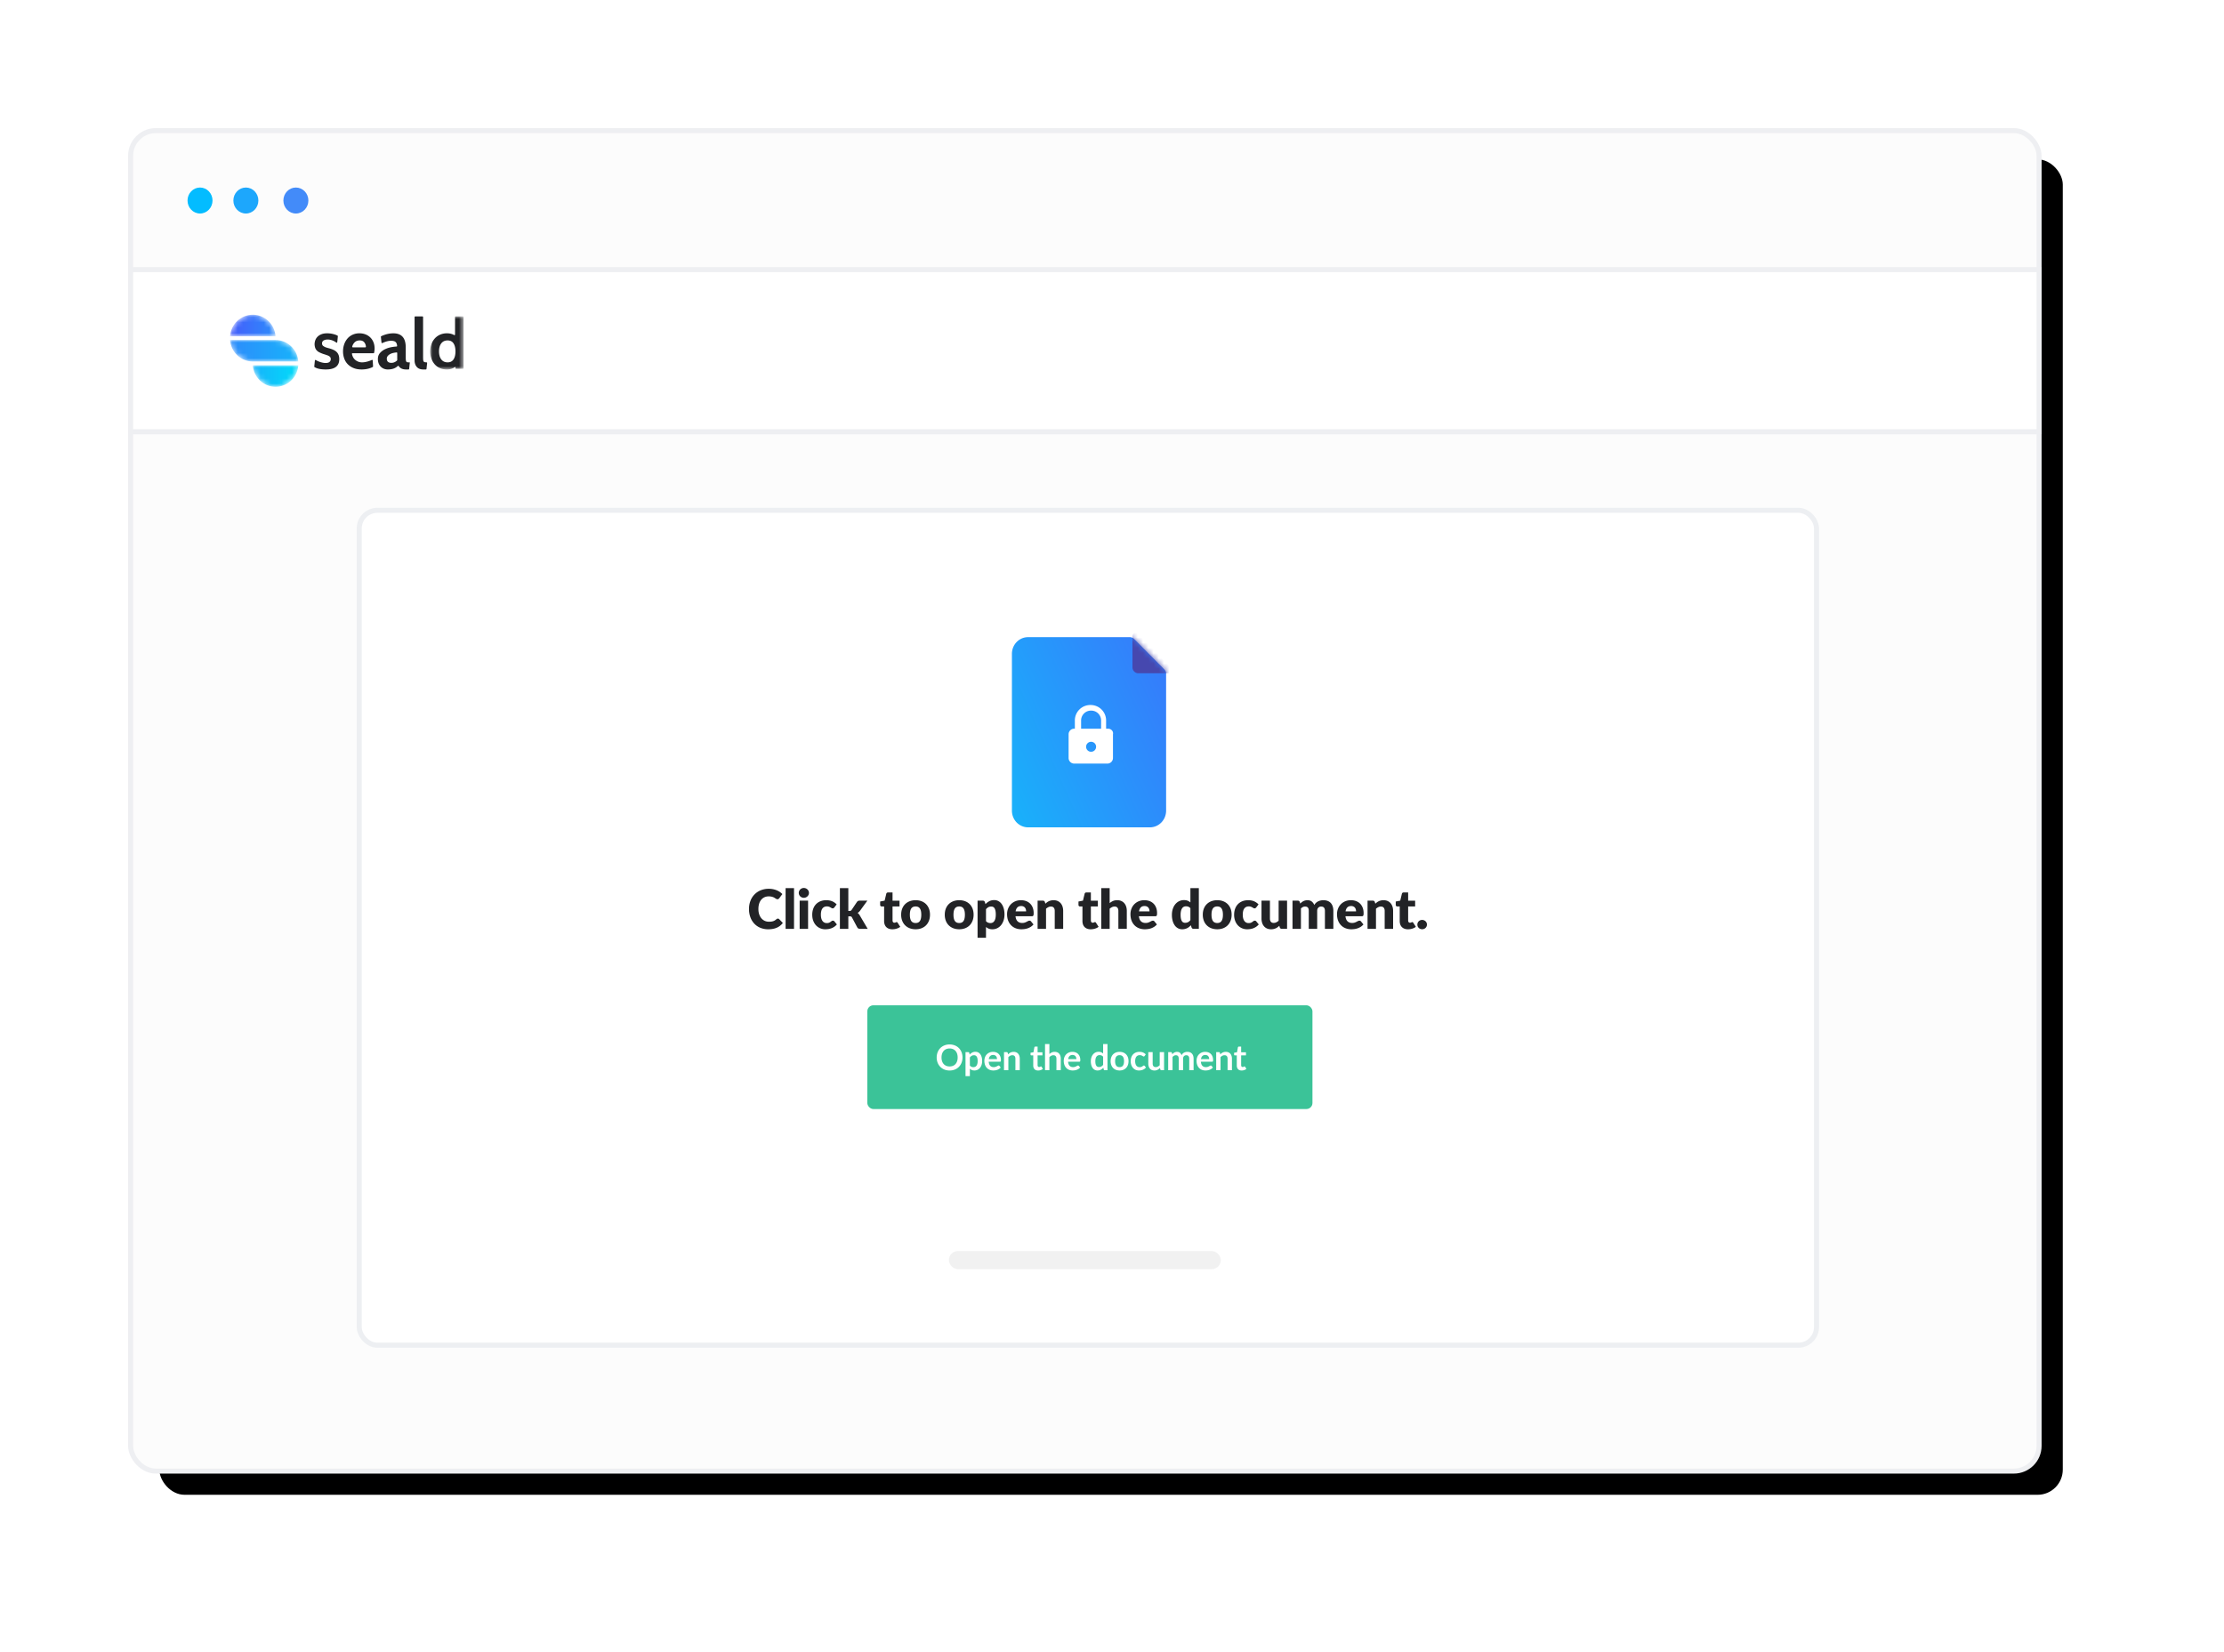 <svg width="424" height="315" xmlns="http://www.w3.org/2000/svg" xmlns:xlink="http://www.w3.org/1999/xlink"><defs><rect id="path-1" x="0" y="0" width="362.88" height="254.592" rx="4.8"/><filter x="-12%" y="-17.1%" width="126.7%" height="138.1%" filterUnits="objectBoundingBox" id="filter-2"><feMorphology radius=".96" operator="dilate" in="SourceAlpha" result="shadowSpreadOuter1"/><feOffset dx="5" dy="5" in="shadowSpreadOuter1" result="shadowOffsetOuter1"/><feGaussianBlur stdDeviation="15" in="shadowOffsetOuter1" result="shadowBlurOuter1"/><feComposite in="shadowBlurOuter1" in2="SourceAlpha" operator="out" result="shadowBlurOuter1"/><feColorMatrix values="0 0 0 0 0.235 0 0 0 0 0.616 0 0 0 0 0.973 0 0 0 0.086 0" in="shadowBlurOuter1"/></filter><path d="M.027.032C.195 2.32 2.072 4.124 4.363 4.124 6.655 4.124 8.531 2.32 8.7.032H.027z" id="path-3"/><linearGradient x1="0%" y1="50%" x2="100%" y2="50%" id="linearGradient-5"><stop stop-color="#17B3FB" offset="0%"/><stop stop-color="#01DBF9" offset="100%"/></linearGradient><path d="M.044 4.122h8.672C8.548 1.834 6.672.03 4.38.03 2.088.03.212 1.834.044 4.122" id="path-6"/><linearGradient x1="0%" y1="50%" x2="100%" y2="50%" id="linearGradient-8"><stop stop-color="#445DFB" offset="0%"/><stop stop-color="#2D8CFB" offset="100%"/></linearGradient><path d="M.044.031C.212 2.32 2.088 4.123 4.38 4.123h8.672C12.884 1.835 11.008.031 8.716.031H.044z" id="path-9"/><linearGradient x1="0%" y1="50%" x2="100%" y2="50%" id="linearGradient-11"><stop stop-color="#2D8CFB" offset="0%"/><stop stop-color="#17B3FB" offset="100%"/></linearGradient><path id="path-12" d="M.031.008h6.355v10.113H.031z"/><linearGradient x1="109.179%" y1="0%" x2="-72.819%" y2="100%" id="linearGradient-14"><stop stop-color="#3975FB" offset="0%"/><stop stop-color="#0ACDFA" offset="100%"/></linearGradient><path d="M3.595.468c-1.723 0-3.1 1.418-3.1 3.192v29.877c0 1.774 1.377 3.193 3.1 3.193h23.197c1.722 0 3.1-1.42 3.1-3.193V7.444c0-.354-.115-.591-.344-.827L23.806.822a1.223 1.223 0 0 0-.804-.354H3.595z" id="path-15"/></defs><g id="Page-1" stroke="none" stroke-width="1" fill="none" fill-rule="evenodd"><g id="Pas-d'installation-necessaire" transform="translate(-263 -76)"><g id="Group-3" transform="translate(288 101)"><g id="Group-2"><g id="Group-18" transform="translate(.384 .384)"><g id="Rectangle-39"><use fill="#000" filter="url(#filter-2)" xlink:href="#path-1"/><rect stroke="#EEEFF2" stroke-width=".96" fill="#FCFCFC" x="-.48" y="-.48" width="363.84" height="255.552" rx="4.8"/></g><path id="Rectangle-4" stroke="#EEEFF2" stroke-width=".96" fill="#FFF" d="M-.48 56.928h363.84V26.016H-.48z"/><g id="Logo-seald" transform="translate(18.432 34.56)"><g id="Group-21"><g id="Group-9" transform="translate(4.353 9.67)"><mask id="mask-4" fill="#fff"><use xlink:href="#path-3"/></mask><path d="M.027.032C.195 2.32 2.072 4.124 4.363 4.124 6.655 4.124 8.531 2.32 8.7.032H.027z" id="Fill-7" fill="url(#linearGradient-5)" mask="url(#mask-4)"/></g><g id="Group-12" transform="translate(0 .032)"><mask id="mask-7" fill="#fff"><use xlink:href="#path-6"/></mask><path d="M.044 4.122h8.672C8.548 1.834 6.672.03 4.38.03 2.088.03.212 1.834.044 4.122" id="Fill-10" fill="url(#linearGradient-8)" mask="url(#mask-7)"/></g><g id="Group-15" transform="translate(0 4.85)"><mask id="mask-10" fill="#fff"><use xlink:href="#path-9"/></mask><path d="M.044.031C.212 2.32 2.088 4.123 4.38 4.123h8.672C12.884 1.835 11.008.031 8.716.031H.044z" id="Fill-13" fill="url(#linearGradient-11)" mask="url(#mask-10)"/></g></g><g id="Group-27" transform="translate(16.073 .372)"><path d="M2.229 10.121c-.953 0-1.67-.15-2.15-.453a.12.12 0 0 1-.053-.113l.117-1.142a.116.116 0 0 1 .176-.088c.072.044.153.088.242.133a4.39 4.39 0 0 0 1.066.366c.192.04.375.06.55.06.365 0 .623-.071.77-.214a.691.691 0 0 0 .223-.518c0-.195-.052-.344-.157-.446a1.322 1.322 0 0 0-.45-.266 10.482 10.482 0 0 0-.713-.24 5.808 5.808 0 0 1-.942-.392 1.593 1.593 0 0 1-.588-.553c-.131-.217-.21-.52-.236-.911 0-.275.046-.539.137-.792a1.86 1.86 0 0 1 .425-.672c.192-.195.438-.352.74-.472.42-.168.965-.218 1.634-.151.145.014.29.038.433.069.452.098.79.217 1.017.355a.118.118 0 0 1 .053.114l-.114 1.118a.115.115 0 0 1-.185.082 2.778 2.778 0 0 0-.623-.363 2.969 2.969 0 0 0-.496-.16 2.283 2.283 0 0 0-.51-.06c-.314 0-.574.06-.778.18a.596.596 0 0 0-.308.552c0 .213.068.373.203.48a2.12 2.12 0 0 0 .549.294l.216.065a4.2 4.2 0 0 0 .255.073c.118.031.207.055.268.073.27.08.517.173.739.28.222.106.412.239.569.399.157.16.277.35.36.572.082.222.124.483.124.785 0 1.304-.855 1.956-2.563 1.956" id="Fill-16" fill="#222326"/><path d="M7.377 5.903h2.378a.12.12 0 0 0 .119-.126 1.504 1.504 0 0 0-.285-.792c-.193-.266-.49-.4-.893-.4s-.728.12-.973.36a1.784 1.784 0 0 0-.461.806.12.12 0 0 0 .115.152m3.945 1.118H7.328a.121.121 0 0 0-.118.144c.102.505.323.892.663 1.16.372.292.794.439 1.266.439.149 0 .31-.014.486-.04a5.041 5.041 0 0 0 1.062-.286c.113-.043.218-.089.316-.137.075-.037.162.018.167.103l.064 1.13a.123.123 0 0 1-.066.118c-.62.313-1.324.469-2.113.469-.576 0-1.084-.089-1.524-.266A3.22 3.22 0 0 1 6.42 9.13a2.976 2.976 0 0 1-.68-1.091 3.973 3.973 0 0 1-.23-1.364c0-.48.073-.927.217-1.344a3.34 3.34 0 0 1 .62-1.098c.27-.315.6-.561.988-.739a3.125 3.125 0 0 1 1.314-.266c.41 0 .791.069 1.144.206.353.138.658.333.916.586.257.253.457.557.601.912.144.354.216.75.216 1.184 0 .224-.029.493-.086.804-.01.057-.06.1-.118.1" id="Fill-18" fill="#222326"/><path d="M15.841 8.323v-1.33a.12.12 0 0 0-.13-.121 5.08 5.08 0 0 0-.609.095 2.34 2.34 0 0 0-.634.233 1.482 1.482 0 0 0-.444.366.766.766 0 0 0-.17.493c0 .532.292.798.876.798.393 0 .75-.147 1.071-.442a.127.127 0 0 0 .04-.092zm2.406.44l-.132 1.25a.12.12 0 0 1-.118.108h-.482c-.646 0-1.11-.216-1.391-.647-.04-.062-.128-.064-.18-.012-.45.44-1.08.659-1.894.659-.27 0-.521-.047-.752-.14a1.752 1.752 0 0 1-.602-.399 1.837 1.837 0 0 1-.399-.625 2.256 2.256 0 0 1-.143-.832c0-.452.13-.83.392-1.131.261-.302.58-.543.955-.725a4.754 4.754 0 0 1 1.196-.393 7.56 7.56 0 0 1 1.011-.128.118.118 0 0 0 .112-.129c-.03-.334-.124-.574-.28-.72-.174-.165-.47-.247-.889-.247-.476 0-1.023.144-1.64.433a.119.119 0 0 1-.17-.095l-.116-1.089a.124.124 0 0 1 .07-.125c.783-.365 1.55-.548 2.3-.548 1.579 0 2.368.892 2.368 2.675v1.796c0 .24.006.43.02.572a.888.888 0 0 0 .078.326c.04.076.098.122.176.14.079.018.179.027.301.027h.21z" id="Fill-20" fill="#222326"/><path d="M21.541 8.899l-.118 1.113a.121.121 0 0 1-.12.109h-.48c-.558 0-.976-.162-1.255-.486-.28-.323-.418-.743-.418-1.257V.13a.12.12 0 0 1 .12-.122h1.38c.067 0 .121.055.121.122V7.7c0 .257.007.456.02.598a.597.597 0 0 0 .098.313c.052.066.13.108.235.126.079.013.179.022.302.025.07.002.123.066.115.137" id="Fill-22" fill="#222326"/><g id="Group-26" transform="translate(22.1)"><mask id="mask-13" fill="#fff"><use xlink:href="#path-12"/></mask><path d="M3.346 4.585c-.521 0-.925.19-1.212.566-.286.377-.43.885-.43 1.524 0 .638.144 1.146.43 1.523.287.377.69.566 1.212.566.503 0 .878-.187 1.126-.56.247-.372.371-.882.371-1.53 0-.647-.124-1.157-.371-1.53-.248-.372-.623-.559-1.126-.559m2.923 5.403H4.965a.118.118 0 0 1-.117-.11l-.018-.263a2.75 2.75 0 0 1-1.595.506c-.515 0-.97-.089-1.367-.266a2.805 2.805 0 0 1-1-.739A3.337 3.337 0 0 1 .247 8.02 4.093 4.093 0 0 1 .03 6.675c0-.48.074-.93.222-1.351a3.28 3.28 0 0 1 .635-1.098c.274-.31.61-.554 1.006-.732a3.249 3.249 0 0 1 1.34-.266c.51 0 .964.112 1.361.335.076.043.17-.018.17-.106V.127c0-.066.052-.119.117-.119h1.387c.065 0 .117.053.117.12v9.74c0 .067-.052.12-.117.12" id="Fill-24" fill="#222326" mask="url(#mask-13)"/></g></g></g><g id="Group" transform="translate(42.624 71.424)"><rect id="Rectangle-5" stroke="#EDEFF2" stroke-width=".96" fill="#FFF" x=".48" y=".48" width="277.824" height="159.168" rx="3.456"/><path d="M80.297 78.318a.338.338 0 0 1 .244.104l.694.73a2.884 2.884 0 0 1-1.143.9c-.458.202-1 .303-1.625.303a3.872 3.872 0 0 1-1.542-.293 3.338 3.338 0 0 1-1.156-.809 3.561 3.561 0 0 1-.729-1.223 4.518 4.518 0 0 1-.254-1.537c0-.563.092-1.081.275-1.553a3.478 3.478 0 0 1 1.965-2.02 3.99 3.99 0 0 1 1.53-.284 3.915 3.915 0 0 1 1.503.283 3.209 3.209 0 0 1 1.088.723l-.59.793a.752.752 0 0 1-.136.132.35.35 0 0 1-.217.06.389.389 0 0 1-.177-.042 1.948 1.948 0 0 1-.176-.1 31.09 31.09 0 0 0-.205-.13 1.571 1.571 0 0 0-.264-.13 2.185 2.185 0 0 0-.358-.101 2.44 2.44 0 0 0-.48-.042c-.29 0-.555.054-.795.161-.24.107-.447.264-.622.47a2.17 2.17 0 0 0-.404.756c-.095.299-.143.64-.143 1.024 0 .387.053.73.158 1.031.106.301.249.554.43.76.182.206.394.362.635.47.242.106.502.16.778.16.16 0 .304-.008.436-.024a1.98 1.98 0 0 0 .368-.077 1.5 1.5 0 0 0 .321-.145c.1-.06.202-.138.306-.231a.613.613 0 0 1 .135-.086.353.353 0 0 1 .15-.033zm3.074-5.806v7.76h-1.607v-7.76h1.607zm2.68 2.384v5.376h-1.607v-5.376h1.607zm.166-1.472a.85.85 0 0 1-.078.36.948.948 0 0 1-.212.296 1.04 1.04 0 0 1-.314.202.973.973 0 0 1-.749 0 1.035 1.035 0 0 1-.303-.202.933.933 0 0 1-.208-.296.905.905 0 0 1 0-.728.955.955 0 0 1 .511-.503 1.004 1.004 0 0 1 1.063.202.97.97 0 0 1 .212.3.879.879 0 0 1 .078.369zm4.858 2.747a.889.889 0 0 1-.14.14.309.309 0 0 1-.192.052.413.413 0 0 1-.215-.057 44.5 44.5 0 0 0-.216-.127 1.632 1.632 0 0 0-.28-.127 1.205 1.205 0 0 0-.399-.057c-.197 0-.367.036-.51.11a.946.946 0 0 0-.355.31c-.094.135-.163.3-.208.495a2.957 2.957 0 0 0-.067.661c0 .515.1.91.298 1.187a.957.957 0 0 0 .822.415c.186 0 .334-.023.443-.07.109-.047.201-.098.277-.156l.21-.158a.388.388 0 0 1 .241-.072c.128 0 .225.046.29.14l.467.575a2.539 2.539 0 0 1-1.086.744 2.903 2.903 0 0 1-.578.14 4.256 4.256 0 0 1-.565.039c-.328 0-.642-.062-.94-.187a2.305 2.305 0 0 1-.789-.541 2.595 2.595 0 0 1-.539-.874c-.133-.346-.2-.74-.2-1.182 0-.387.058-.749.174-1.086.116-.337.287-.629.513-.876a2.39 2.39 0 0 1 .84-.583 2.94 2.94 0 0 1 1.159-.213c.421 0 .791.068 1.11.202.317.135.604.332.86.591l-.425.565zm2.649-3.66v4.35h.238c.1 0 .176-.015.228-.044a.533.533 0 0 0 .156-.148l1.016-1.514a.642.642 0 0 1 .212-.194.637.637 0 0 1 .306-.065h1.472l-1.389 1.913a1.705 1.705 0 0 1-.467.425c.08.059.153.127.218.205.066.078.128.165.187.262l1.514 2.571h-1.452a.74.74 0 0 1-.311-.06.497.497 0 0 1-.218-.21L94.418 78.1a.397.397 0 0 0-.15-.169.541.541 0 0 0-.233-.038h-.311v2.379h-1.607v-7.76h1.607zm8.398 7.844a1.88 1.88 0 0 1-.677-.112 1.344 1.344 0 0 1-.492-.316 1.348 1.348 0 0 1-.304-.495 1.917 1.917 0 0 1-.103-.648v-2.778h-.456a.304.304 0 0 1-.213-.08c-.059-.054-.088-.133-.088-.237v-.627l.855-.166.316-1.311c.042-.166.16-.25.353-.25h.84v1.572h1.332v1.099h-1.332v2.67c0 .124.03.227.09.308.06.081.148.122.262.122a.514.514 0 0 0 .252-.06.905.905 0 0 1 .083-.041.213.213 0 0 1 .09-.019.19.19 0 0 1 .117.034c.03.023.06.058.09.106l.488.762c-.207.156-.44.273-.7.35a2.771 2.771 0 0 1-.803.117zm4.432-5.542c.408 0 .78.064 1.115.192.335.128.622.311.863.55.24.238.426.527.56.868.133.34.2.723.2 1.148 0 .429-.067.815-.2 1.159-.134.344-.32.636-.56.876-.24.24-.528.425-.863.555-.336.13-.707.194-1.115.194-.411 0-.785-.065-1.122-.194a2.505 2.505 0 0 1-.871-.555 2.456 2.456 0 0 1-.565-.876 3.19 3.19 0 0 1-.2-1.159c0-.425.067-.808.2-1.148.133-.34.321-.63.565-.868.243-.239.534-.422.87-.55a3.141 3.141 0 0 1 1.123-.192zm0 4.35c.37 0 .642-.13.816-.392.175-.26.262-.657.262-1.19 0-.532-.087-.927-.262-1.187-.174-.259-.446-.388-.816-.388-.38 0-.658.13-.835.388-.176.26-.264.655-.264 1.188 0 .532.088.928.264 1.19.177.26.455.39.835.39zm8.315-4.35c.408 0 .78.064 1.115.192.335.128.623.311.863.55.24.238.427.527.56.868.133.34.2.723.2 1.148 0 .429-.067.815-.2 1.159-.133.344-.32.636-.56.876-.24.24-.528.425-.863.555-.336.13-.707.194-1.115.194-.411 0-.785-.065-1.122-.194a2.505 2.505 0 0 1-.871-.555 2.456 2.456 0 0 1-.565-.876 3.19 3.19 0 0 1-.2-1.159c0-.425.067-.808.2-1.148.133-.34.321-.63.565-.868.243-.239.534-.422.87-.55a3.141 3.141 0 0 1 1.123-.192zm0 4.35c.37 0 .642-.13.817-.392.174-.26.261-.657.261-1.19 0-.532-.087-.927-.261-1.187-.175-.259-.447-.388-.817-.388-.38 0-.658.13-.835.388-.176.26-.264.655-.264 1.188 0 .532.088.928.264 1.19.177.26.455.39.835.39zm5.101-.353c.121.131.252.225.394.28.142.055.29.083.446.083a.96.96 0 0 0 .41-.088.834.834 0 0 0 .323-.283c.092-.13.164-.298.216-.505.051-.207.077-.46.077-.757 0-.283-.02-.522-.062-.715-.041-.194-.1-.35-.173-.47a.674.674 0 0 0-.267-.256.766.766 0 0 0-.348-.078c-.235 0-.428.043-.58.13a1.615 1.615 0 0 0-.436.378v2.281zm-.098-3.25c.21-.225.45-.409.718-.552.267-.144.586-.215.956-.215.28 0 .54.062.778.186.238.125.444.304.617.54.172.234.308.522.407.862.098.34.147.727.147 1.159 0 .404-.056.778-.168 1.12-.113.342-.27.64-.472.891-.202.253-.444.45-.726.591a2.052 2.052 0 0 1-.935.213c-.28 0-.515-.04-.705-.12a1.914 1.914 0 0 1-.519-.32v2.063h-1.607v-7.082h.995c.2 0 .332.09.394.27l.12.394zm7.745 1.379c0-.128-.017-.253-.05-.374a.905.905 0 0 0-.16-.324.818.818 0 0 0-.293-.23 1.002 1.002 0 0 0-.44-.088c-.305 0-.544.087-.716.261-.173.175-.287.426-.342.755h2zm-2.022.933c.052.45.188.775.41.977.22.202.506.303.855.303.186 0 .347-.022.482-.067a2.44 2.44 0 0 0 .36-.15c.105-.056.202-.106.29-.15a.603.603 0 0 1 .278-.068.33.33 0 0 1 .29.14l.467.575c-.166.19-.345.345-.537.464-.192.12-.389.213-.59.28a3.203 3.203 0 0 1-.607.14 4.552 4.552 0 0 1-.578.039c-.377 0-.73-.061-1.06-.184a2.436 2.436 0 0 1-.866-.547 2.58 2.58 0 0 1-.586-.902c-.144-.36-.215-.778-.215-1.255 0-.359.061-.7.184-1.02.122-.322.299-.604.529-.846a2.51 2.51 0 0 1 .834-.575 2.755 2.755 0 0 1 1.107-.213c.356 0 .682.056.977.166a2.104 2.104 0 0 1 1.26 1.257c.12.306.179.653.179 1.04 0 .12-.005.22-.016.295a.468.468 0 0 1-.057.182.217.217 0 0 1-.111.093.522.522 0 0 1-.18.026h-3.1zm5.697-2.395c.104-.097.21-.187.321-.27.111-.083.23-.153.356-.21a2.108 2.108 0 0 1 .889-.184c.293 0 .553.051.78.153.226.102.417.244.573.425.155.182.273.398.352.648.08.25.12.523.12.817v3.416h-1.608v-3.416c0-.263-.06-.468-.181-.615-.121-.146-.3-.22-.534-.22-.176 0-.341.037-.495.112a1.992 1.992 0 0 0-.449.303v3.836h-1.607v-5.376h.996c.2 0 .331.09.394.27l.093.31zm8.642 4.878a1.88 1.88 0 0 1-.677-.112 1.344 1.344 0 0 1-.492-.316 1.348 1.348 0 0 1-.304-.495 1.917 1.917 0 0 1-.103-.648v-2.778h-.456a.304.304 0 0 1-.213-.08c-.059-.054-.088-.133-.088-.237v-.627l.855-.166.317-1.311c.041-.166.158-.25.352-.25h.84v1.572h1.332v1.099h-1.332v2.67c0 .124.03.227.09.308a.308.308 0 0 0 .262.122.514.514 0 0 0 .252-.06c.03-.016.057-.03.083-.041a.213.213 0 0 1 .09-.019.19.19 0 0 1 .117.034c.03.023.06.058.09.106l.488.762c-.207.156-.44.273-.7.35a2.771 2.771 0 0 1-.803.117zm3.613-4.987c.194-.166.403-.3.63-.402.226-.102.497-.153.811-.153.294 0 .554.051.78.153.227.102.418.244.573.425.156.182.273.398.353.648.08.25.119.523.119.817v3.416h-1.607v-3.416c0-.263-.06-.468-.182-.615-.12-.146-.299-.22-.534-.22-.176 0-.34.037-.495.112a1.992 1.992 0 0 0-.448.303v3.836h-1.607v-7.76h1.607v2.856zm7.595 1.57c0-.127-.017-.252-.05-.373a.905.905 0 0 0-.16-.324.818.818 0 0 0-.293-.23 1.002 1.002 0 0 0-.441-.088c-.304 0-.543.087-.715.261-.173.175-.287.426-.342.755h2zm-2.022.934c.052.45.188.775.41.977.22.202.506.303.855.303.186 0 .347-.022.482-.067a2.44 2.44 0 0 0 .36-.15c.105-.056.202-.106.29-.15a.603.603 0 0 1 .278-.068.33.33 0 0 1 .29.14l.467.575c-.166.19-.345.345-.537.464-.192.12-.389.213-.59.28a3.203 3.203 0 0 1-.607.14 4.552 4.552 0 0 1-.578.039c-.377 0-.73-.061-1.06-.184a2.436 2.436 0 0 1-.866-.547 2.58 2.58 0 0 1-.586-.902c-.144-.36-.215-.778-.215-1.255 0-.359.061-.7.184-1.02.122-.322.299-.604.529-.846a2.51 2.51 0 0 1 .834-.575 2.755 2.755 0 0 1 1.107-.213c.356 0 .682.056.977.166a2.104 2.104 0 0 1 1.26 1.257c.12.306.179.653.179 1.04 0 .12-.005.22-.016.295a.468.468 0 0 1-.057.182.217.217 0 0 1-.111.093.522.522 0 0 1-.18.026h-3.1zm9.818-1.535a1.016 1.016 0 0 0-.394-.282 1.25 1.25 0 0 0-.446-.08.947.947 0 0 0-.41.088.834.834 0 0 0-.323.282 1.5 1.5 0 0 0-.215.506 3.14 3.14 0 0 0-.078.751c0 .284.02.522.062.716.042.193.1.35.174.469a.664.664 0 0 0 .267.256c.104.052.22.078.347.078.118 0 .224-.011.319-.034a1.087 1.087 0 0 0 .487-.254c.071-.063.141-.137.21-.22v-2.276zm1.607-3.825v7.76h-.995c-.2 0-.332-.09-.394-.27l-.124-.41c-.108.115-.22.219-.337.312a2.015 2.015 0 0 1-.822.397 2.269 2.269 0 0 1-.51.054c-.28 0-.54-.062-.778-.187a1.792 1.792 0 0 1-.617-.539 2.72 2.72 0 0 1-.407-.863 4.192 4.192 0 0 1-.148-1.164c0-.4.055-.773.166-1.117.11-.344.267-.641.47-.892a2.17 2.17 0 0 1 .728-.588c.283-.142.596-.212.938-.212.28 0 .515.04.705.119.19.08.363.186.518.321v-2.721h1.607zm3.515 2.301c.408 0 .78.064 1.115.192.335.128.623.311.863.55.24.238.427.527.56.868.133.34.2.723.2 1.148 0 .429-.067.815-.2 1.159-.133.344-.32.636-.56.876-.24.24-.528.425-.863.555-.336.13-.707.194-1.115.194-.411 0-.785-.065-1.122-.194a2.505 2.505 0 0 1-.871-.555 2.456 2.456 0 0 1-.565-.876 3.19 3.19 0 0 1-.2-1.159c0-.425.067-.808.2-1.148.133-.34.321-.63.565-.868.243-.239.534-.422.87-.55a3.141 3.141 0 0 1 1.123-.192zm0 4.35c.37 0 .642-.13.817-.392.174-.26.261-.657.261-1.19 0-.532-.087-.927-.261-1.187-.175-.259-.447-.388-.817-.388-.38 0-.658.13-.835.388-.176.26-.264.655-.264 1.188 0 .532.088.928.264 1.19.177.26.455.39.835.39zm7.444-2.992a.889.889 0 0 1-.14.14.309.309 0 0 1-.191.052.413.413 0 0 1-.216-.057l-.215-.127a1.632 1.632 0 0 0-.28-.127 1.205 1.205 0 0 0-.399-.057c-.197 0-.367.036-.51.11a.946.946 0 0 0-.356.31c-.093.135-.162.3-.207.495a2.957 2.957 0 0 0-.067.661c0 .515.099.91.298 1.187a.957.957 0 0 0 .821.415c.187 0 .335-.023.444-.07.108-.047.2-.098.277-.156l.21-.158a.388.388 0 0 1 .241-.072c.128 0 .225.046.29.14l.467.575a2.539 2.539 0 0 1-1.086.744 2.903 2.903 0 0 1-.578.14 4.256 4.256 0 0 1-.565.039c-.329 0-.642-.062-.941-.187a2.305 2.305 0 0 1-.788-.541 2.595 2.595 0 0 1-.54-.874 3.299 3.299 0 0 1-.199-1.182c0-.387.058-.749.174-1.086.116-.337.287-.629.513-.876.226-.247.506-.442.84-.583.333-.142.72-.213 1.158-.213.422 0 .792.068 1.11.202.318.135.605.332.86.591l-.425.565zm5.863-1.275v5.376h-.995c-.2 0-.332-.09-.394-.27l-.093-.31c-.104.1-.211.19-.322.272a1.967 1.967 0 0 1-.764.342 2.192 2.192 0 0 1-.48.049c-.294 0-.554-.051-.78-.153a1.605 1.605 0 0 1-.573-.428 1.865 1.865 0 0 1-.352-.648 2.68 2.68 0 0 1-.12-.819v-3.41h1.607v3.41c0 .266.061.472.182.617.12.145.299.218.534.218.176 0 .341-.037.495-.112.154-.074.303-.175.448-.303v-3.83h1.607zm1.037 5.376v-5.376h.996c.2 0 .331.09.394.27l.088.29c.09-.093.183-.179.28-.257a1.8 1.8 0 0 1 .676-.337c.13-.032.272-.049.428-.049.325 0 .593.084.806.252.212.167.374.391.485.671.09-.166.2-.308.329-.425.13-.118.27-.213.42-.285.15-.073.309-.126.477-.16.167-.035.334-.053.5-.053.307 0 .58.046.819.138.238.091.438.224.599.399.16.174.282.389.365.643.083.254.125.541.125.863v3.416h-1.607v-3.416c0-.557-.239-.835-.716-.835a.734.734 0 0 0-.542.215c-.143.144-.215.35-.215.62v3.416h-1.607v-3.416c0-.308-.06-.524-.181-.648-.121-.125-.3-.187-.534-.187a.9.9 0 0 0-.412.099c-.13.065-.252.153-.366.264v3.888h-1.607zm12.115-3.333c0-.128-.016-.253-.049-.374a.905.905 0 0 0-.16-.324.818.818 0 0 0-.294-.23 1.002 1.002 0 0 0-.44-.088c-.304 0-.543.087-.716.261-.172.175-.287.426-.342.755h2.001zm-2.022.933c.052.45.189.775.41.977.221.202.506.303.855.303.187 0 .348-.022.482-.067a2.44 2.44 0 0 0 .36-.15c.106-.056.203-.106.291-.15a.603.603 0 0 1 .277-.068c.128 0 .225.046.29.14l.467.575c-.166.19-.344.345-.536.464-.192.12-.39.213-.591.28a3.203 3.203 0 0 1-.607.14 4.552 4.552 0 0 1-.578.039c-.377 0-.73-.061-1.06-.184a2.436 2.436 0 0 1-.866-.547 2.58 2.58 0 0 1-.585-.902c-.144-.36-.216-.778-.216-1.255 0-.359.062-.7.184-1.02a2.49 2.49 0 0 1 1.364-1.421 2.755 2.755 0 0 1 1.107-.213c.356 0 .681.056.977.166.295.11.55.271.762.482.212.211.378.47.498.775.119.306.178.653.178 1.04 0 .12-.005.22-.015.295a.468.468 0 0 1-.057.182.217.217 0 0 1-.112.093.522.522 0 0 1-.179.026h-3.1zm5.698-2.395a3.7 3.7 0 0 1 .321-.27c.11-.083.229-.153.355-.21a2.108 2.108 0 0 1 .89-.184c.293 0 .553.051.78.153.226.102.417.244.572.425.156.182.273.398.353.648.08.25.119.523.119.817v3.416h-1.607v-3.416c0-.263-.06-.468-.181-.615-.121-.146-.3-.22-.534-.22-.177 0-.342.037-.496.112a1.992 1.992 0 0 0-.448.303v3.836h-1.607v-5.376h.995c.2 0 .332.09.394.27l.094.31zm6.226 4.878a1.88 1.88 0 0 1-.677-.112 1.344 1.344 0 0 1-.492-.316 1.348 1.348 0 0 1-.304-.495 1.917 1.917 0 0 1-.103-.648v-2.778h-.456a.304.304 0 0 1-.213-.08c-.059-.054-.088-.133-.088-.237v-.627l.855-.166.316-1.311c.042-.166.16-.25.353-.25h.84v1.572h1.332v1.099h-1.332v2.67c0 .124.03.227.09.308.06.081.148.122.262.122a.514.514 0 0 0 .252-.06c.03-.016.057-.03.083-.041a.213.213 0 0 1 .09-.019.19.19 0 0 1 .117.034c.03.023.06.058.09.106l.488.762c-.207.156-.44.273-.7.35a2.771 2.771 0 0 1-.803.117zm1.788-.897a.86.86 0 0 1 .262-.627.915.915 0 0 1 .65-.26.947.947 0 0 1 .648.26.858.858 0 0 1 .265.627.879.879 0 0 1-.264.633.91.91 0 0 1-.648.254.955.955 0 0 1-.363-.068.87.87 0 0 1-.55-.82z" id="Click-to-open-the-do" fill="#222326"/><rect id="Rectangle-2" fill="#3BC398" x="97.344" y="94.848" width="84.864" height="19.776" rx="1.152"/><path d="M115.49 104.795c0 .356-.058.686-.176.99a2.323 2.323 0 0 1-.499.787 2.267 2.267 0 0 1-.776.52 2.627 2.627 0 0 1-1.008.186c-.367 0-.702-.062-1.005-.187a2.285 2.285 0 0 1-.778-.519 2.331 2.331 0 0 1-.502-.788 2.693 2.693 0 0 1-.178-.99c0-.355.06-.685.178-.989.119-.303.286-.566.502-.788.217-.221.476-.395.778-.519a2.618 2.618 0 0 1 1.005-.186c.246 0 .478.028.695.085.218.057.417.138.598.242.182.104.345.231.49.38.144.149.266.315.367.499.101.184.178.383.23.598.053.215.08.441.08.679zm-.924 0a2.23 2.23 0 0 0-.107-.718 1.538 1.538 0 0 0-.306-.539 1.31 1.31 0 0 0-.482-.34 1.659 1.659 0 0 0-.64-.117c-.238 0-.45.04-.64.118-.19.078-.35.191-.484.34a1.523 1.523 0 0 0-.307.538 2.23 2.23 0 0 0-.108.718c0 .266.036.505.108.717a1.5 1.5 0 0 0 .307.538c.133.146.295.259.484.337.19.079.402.118.64.118.237 0 .45-.04.64-.118a1.3 1.3 0 0 0 .482-.337 1.52 1.52 0 0 0 .306-.538 2.23 2.23 0 0 0 .107-.717zm2.329 1.535a.817.817 0 0 0 .307.242.915.915 0 0 0 .7 0 .665.665 0 0 0 .258-.215c.07-.096.125-.218.163-.364.038-.147.057-.32.057-.52 0-.201-.016-.372-.049-.512a.99.99 0 0 0-.14-.341.55.55 0 0 0-.22-.192.686.686 0 0 0-.293-.06.839.839 0 0 0-.44.11 1.336 1.336 0 0 0-.343.307v1.545zm-.044-2.083c.141-.159.301-.288.48-.386.18-.099.39-.148.632-.148.189 0 .36.039.516.117.156.079.29.192.403.341.113.15.2.333.262.551.062.219.093.47.093.751 0 .258-.035.497-.104.716-.07.22-.169.41-.298.571a1.374 1.374 0 0 1-.467.378 1.353 1.353 0 0 1-.613.136c-.193 0-.357-.03-.494-.089a1.207 1.207 0 0 1-.366-.247v1.412h-.83v-4.573h.507c.108 0 .178.05.212.15l.067.32zm5.218.857a.999.999 0 0 0-.045-.304.723.723 0 0 0-.136-.25.633.633 0 0 0-.23-.17.79.79 0 0 0-.325-.062c-.24 0-.428.068-.566.205-.137.136-.225.33-.263.58h1.565zm-1.582.5c.013.177.045.33.094.46.05.128.114.234.195.318a.75.75 0 0 0 .287.188c.11.042.233.063.368.063.134 0 .25-.016.348-.047a1.63 1.63 0 0 0 .255-.105 4.8 4.8 0 0 0 .192-.104.321.321 0 0 1 .16-.047c.069 0 .12.026.154.078l.238.302a1.383 1.383 0 0 1-.309.27 1.734 1.734 0 0 1-.358.175c-.124.044-.25.075-.38.093a2.719 2.719 0 0 1-.374.026c-.24 0-.463-.04-.669-.119a1.497 1.497 0 0 1-.537-.353 1.655 1.655 0 0 1-.36-.578 2.236 2.236 0 0 1-.13-.798c0-.235.037-.456.113-.663a1.542 1.542 0 0 1 .848-.906c.206-.09.437-.134.695-.134.217 0 .417.035.601.104.184.07.342.17.474.304.132.133.236.297.31.49.076.194.113.416.113.664 0 .126-.013.21-.04.254-.027.044-.079.065-.155.065h-2.133zm3.692-1.404c.07-.07.143-.134.22-.193a1.39 1.39 0 0 1 .523-.249c.098-.023.206-.035.322-.035.189 0 .356.032.501.096a.99.99 0 0 1 .365.268c.097.116.171.254.221.414.05.16.076.336.076.529v2.194h-.83v-2.194c0-.21-.048-.374-.144-.489-.097-.115-.243-.173-.44-.173a.864.864 0 0 0-.404.097 1.445 1.445 0 0 0-.356.266v2.493h-.83v-3.447h.508c.107 0 .178.05.211.15l.057.273zm5.73 3.078c-.301 0-.531-.085-.691-.254-.16-.169-.24-.403-.24-.7v-1.926h-.353a.162.162 0 0 1-.115-.043c-.031-.03-.047-.073-.047-.131v-.33l.555-.09.174-.941a.184.184 0 0 1 .064-.104.19.19 0 0 1 .121-.037h.43v1.085h.921v.591h-.92v1.868c0 .108.026.192.078.252.053.06.125.091.217.091a.39.39 0 0 0 .13-.018.712.712 0 0 0 .159-.078.115.115 0 0 1 .06-.018c.025 0 .045.006.061.018a.28.28 0 0 1 .05.056l.249.403c-.121.1-.26.177-.417.228a1.55 1.55 0 0 1-.487.078zm2.146-3.132c.135-.125.282-.227.444-.306.161-.078.35-.117.568-.117.188 0 .355.032.5.096a.99.99 0 0 1 .365.268c.097.116.171.254.222.414.05.16.075.336.075.529v2.194h-.83v-2.194c0-.21-.048-.374-.144-.489-.097-.115-.243-.173-.44-.173a.864.864 0 0 0-.404.097 1.445 1.445 0 0 0-.356.266v2.493h-.83v-4.993h.83v1.915zm5.148.958a.999.999 0 0 0-.046-.304.723.723 0 0 0-.136-.25.633.633 0 0 0-.23-.17.79.79 0 0 0-.324-.062c-.24 0-.429.068-.566.205-.138.136-.226.33-.264.58h1.566zm-1.583.5c.014.177.045.33.094.46.05.128.114.234.195.318.08.084.177.147.287.188.111.042.234.063.368.063.135 0 .25-.016.348-.047a1.63 1.63 0 0 0 .255-.105 4.8 4.8 0 0 0 .192-.104.321.321 0 0 1 .16-.047c.069 0 .12.026.154.078l.239.302a1.383 1.383 0 0 1-.31.27 1.734 1.734 0 0 1-.357.175 1.952 1.952 0 0 1-.38.093 2.719 2.719 0 0 1-.375.026c-.24 0-.462-.04-.668-.119a1.497 1.497 0 0 1-.538-.353 1.655 1.655 0 0 1-.36-.578 2.236 2.236 0 0 1-.13-.798c0-.235.038-.456.114-.663a1.542 1.542 0 0 1 .848-.906c.205-.09.436-.134.694-.134.217 0 .418.035.602.104.183.07.341.17.473.304.132.133.236.297.311.49.075.194.113.416.113.664 0 .126-.014.21-.04.254-.028.044-.08.065-.155.065h-2.134zm6.68-.947a.817.817 0 0 0-.308-.242.907.907 0 0 0-.697 0 .683.683 0 0 0-.259.213 1.026 1.026 0 0 0-.164.363c-.038.147-.057.32-.057.52 0 .201.016.372.048.512.033.14.08.254.14.343.06.088.134.152.222.191a.69.69 0 0 0 .292.059c.172 0 .32-.036.44-.108.121-.071.235-.173.343-.305v-1.546zm.83-2.426v4.993h-.508c-.11 0-.179-.05-.208-.151l-.07-.333a1.74 1.74 0 0 1-.48.387c-.18.098-.39.147-.63.147-.187 0-.36-.039-.517-.117a1.153 1.153 0 0 1-.405-.341 1.635 1.635 0 0 1-.262-.553 2.791 2.791 0 0 1-.092-.753c0-.255.035-.492.104-.712.07-.22.17-.41.3-.571.129-.161.285-.287.466-.378a1.36 1.36 0 0 1 .612-.136c.192 0 .357.03.494.09.136.061.258.143.366.246v-1.818h.83zm2.311 1.492c.256 0 .488.041.698.124.21.083.388.2.537.353.15.152.264.338.345.558.08.22.12.465.12.736 0 .273-.04.52-.12.739a1.505 1.505 0 0 1-.882.917 1.88 1.88 0 0 1-.698.124c-.257 0-.491-.041-.702-.124a1.502 1.502 0 0 1-.885-.917 2.106 2.106 0 0 1-.123-.74c0-.27.041-.516.123-.735.082-.22.197-.406.346-.558a1.53 1.53 0 0 1 .54-.353c.21-.083.444-.124.701-.124zm0 2.913c.287 0 .5-.096.637-.289.138-.193.207-.475.207-.847s-.07-.655-.207-.85c-.138-.195-.35-.292-.637-.292-.29 0-.506.098-.646.294-.14.196-.21.479-.21.848 0 .37.07.652.21.845.14.194.355.291.646.291zm4.772-2.13a.414.414 0 0 1-.073.074.167.167 0 0 1-.102.027.228.228 0 0 1-.124-.04 4 4 0 0 0-.145-.086.919.919 0 0 0-.487-.126.876.876 0 0 0-.383.079.726.726 0 0 0-.274.226 1.022 1.022 0 0 0-.163.358c-.036.14-.054.299-.054.476 0 .183.02.347.06.49.038.144.095.264.169.361a.73.73 0 0 0 .269.222.82.82 0 0 0 .356.076.885.885 0 0 0 .32-.049.95.95 0 0 0 .207-.108 3.4 3.4 0 0 0 .146-.107.22.22 0 0 1 .14-.049c.067 0 .117.026.151.078l.239.302a1.5 1.5 0 0 1-.3.27 1.616 1.616 0 0 1-.69.268 2.507 2.507 0 0 1-.364.026 1.54 1.54 0 0 1-.602-.119 1.42 1.42 0 0 1-.494-.348 1.66 1.66 0 0 1-.334-.56 2.161 2.161 0 0 1-.123-.753c0-.254.037-.488.11-.704a1.59 1.59 0 0 1 .32-.561c.141-.158.316-.282.524-.372.209-.09.448-.134.72-.134.257 0 .483.041.677.124.193.083.367.202.522.356l-.218.303zm3.706-.73v3.448h-.508c-.11 0-.179-.05-.208-.151l-.057-.276c-.141.144-.297.26-.467.348a1.28 1.28 0 0 1-.602.133c-.188 0-.354-.032-.499-.096a1 1 0 0 1-.364-.27 1.184 1.184 0 0 1-.224-.415 1.756 1.756 0 0 1-.075-.53v-2.19h.83v2.19c0 .21.049.374.146.49.097.115.244.172.438.172a.876.876 0 0 0 .404-.095 1.41 1.41 0 0 0 .356-.264v-2.493h.83zm.786 3.448v-3.447h.507c.108 0 .178.05.212.15l.054.256c.06-.067.124-.129.19-.185a1.146 1.146 0 0 1 .454-.24c.085-.023.18-.035.283-.035.217 0 .396.059.536.176.14.118.245.274.314.469a1.052 1.052 0 0 1 .467-.494c.097-.051.199-.09.308-.114.108-.025.218-.037.327-.037.19 0 .36.029.508.087a.973.973 0 0 1 .373.256c.1.112.177.248.23.41.052.16.079.346.079.554v2.194h-.83v-2.194c0-.22-.048-.385-.145-.496-.096-.11-.237-.166-.423-.166a.632.632 0 0 0-.237.044.564.564 0 0 0-.32.332.804.804 0 0 0-.048.286v2.194h-.833v-2.194c0-.23-.047-.399-.14-.504-.093-.105-.229-.158-.408-.158a.67.67 0 0 0-.337.089 1.1 1.1 0 0 0-.291.244v2.523h-.83zm7.815-2.12a.999.999 0 0 0-.045-.304.723.723 0 0 0-.136-.25.633.633 0 0 0-.23-.17.79.79 0 0 0-.325-.062c-.24 0-.428.068-.566.205-.137.136-.225.33-.263.58h1.565zm-1.582.5c.013.177.045.33.094.46.05.128.114.234.195.318a.75.75 0 0 0 .287.188c.11.042.234.063.368.063.134 0 .25-.016.348-.047a1.63 1.63 0 0 0 .255-.105 4.8 4.8 0 0 0 .192-.104.321.321 0 0 1 .16-.047c.069 0 .12.026.154.078l.238.302a1.383 1.383 0 0 1-.309.27 1.734 1.734 0 0 1-.358.175c-.124.044-.25.075-.38.093a2.719 2.719 0 0 1-.374.026c-.24 0-.463-.04-.669-.119a1.497 1.497 0 0 1-.537-.353 1.655 1.655 0 0 1-.36-.578 2.236 2.236 0 0 1-.13-.798c0-.235.037-.456.113-.663a1.542 1.542 0 0 1 .848-.906c.206-.09.437-.134.695-.134.217 0 .417.035.601.104.184.07.342.17.474.304.132.133.236.297.31.49.076.194.113.416.113.664 0 .126-.013.21-.04.254-.027.044-.078.065-.155.065h-2.133zm3.692-1.404c.07-.07.143-.134.22-.193a1.39 1.39 0 0 1 .523-.249c.099-.023.206-.035.323-.035.188 0 .355.032.5.096a.99.99 0 0 1 .365.268c.097.116.171.254.221.414.05.16.076.336.076.529v2.194h-.83v-2.194c0-.21-.048-.374-.144-.489-.097-.115-.243-.173-.44-.173a.864.864 0 0 0-.404.097 1.445 1.445 0 0 0-.356.266v2.493h-.83v-3.447h.508c.107 0 .178.05.211.15l.057.273zm4.083 3.078c-.3 0-.53-.085-.69-.254-.16-.169-.24-.403-.24-.7v-1.926h-.354a.162.162 0 0 1-.114-.043c-.031-.03-.047-.073-.047-.131v-.33l.554-.09.175-.941a.184.184 0 0 1 .064-.104.19.19 0 0 1 .12-.037h.431v1.085h.92v.591h-.92v1.868c0 .108.026.192.079.252.053.06.125.091.217.091a.39.39 0 0 0 .129-.018.712.712 0 0 0 .16-.078.115.115 0 0 1 .06-.018c.025 0 .045.006.06.018a.28.28 0 0 1 .051.056l.249.403c-.121.1-.26.177-.417.228a1.55 1.55 0 0 1-.487.078z" id="Open-the-document" fill="#FFF"/><rect id="Rectangle-6" fill="#D8D8D8" opacity=".361" x="112.896" y="141.696" width="51.84" height="3.456" rx="1.728"/><g id="Group-256-Copy-2" transform="translate(124.416 24.192)"><g id="Group-5"><mask id="mask-16" fill="#fff"><use xlink:href="#path-15"/></mask><use id="Fill-254" fill="url(#linearGradient-14)" xlink:href="#path-15"/><path d="M23.481.305v5.917c0 .63.5 1.134 1.125 1.134h5.877c.25 0 .5-.252.625-.378 0-.252-.125-.504-.375-.756L24.731.053a1.344 1.344 0 0 0-.875-.378.694.694 0 0 0-.375.63" id="Fill-262" fill="#4648AF" mask="url(#mask-16)"/></g><path d="M13.685 17.92v-1.544a1.88 1.88 0 0 1 1.906-1.902 1.88 1.88 0 0 1 1.907 1.902v1.545h-3.813zm5.123 0c.596 0 1.073.476.953 1.07v4.516c0 .595-.476 1.07-1.072 1.07h-6.314a1.067 1.067 0 0 1-1.072-1.07V18.99c0-.594.476-1.07 1.072-1.07h.119v-1.544a2.946 2.946 0 0 1 2.979-2.97 2.946 2.946 0 0 1 2.978 2.97v1.545h.357zm-4.17 3.447a.952.952 0 0 0 1.907 0 .952.952 0 0 0-.954-.95.952.952 0 0 0-.953.95z" id="Combined-Shape" fill="#FFF"/></g></g></g></g><g id="Group-4" transform="translate(10.752 10.752)"><ellipse id="Oval-21" fill="#03BCFF" cx="2.383" cy="2.477" rx="2.383" ry="2.477"/><ellipse id="Oval-21-Copy" fill="#1DA7FC" cx="11.123" cy="2.477" rx="2.383" ry="2.477"/><ellipse id="Oval-21-Copy-2" fill="#438BF9" cx="20.657" cy="2.477" rx="2.383" ry="2.477"/></g></g></g></g></svg>